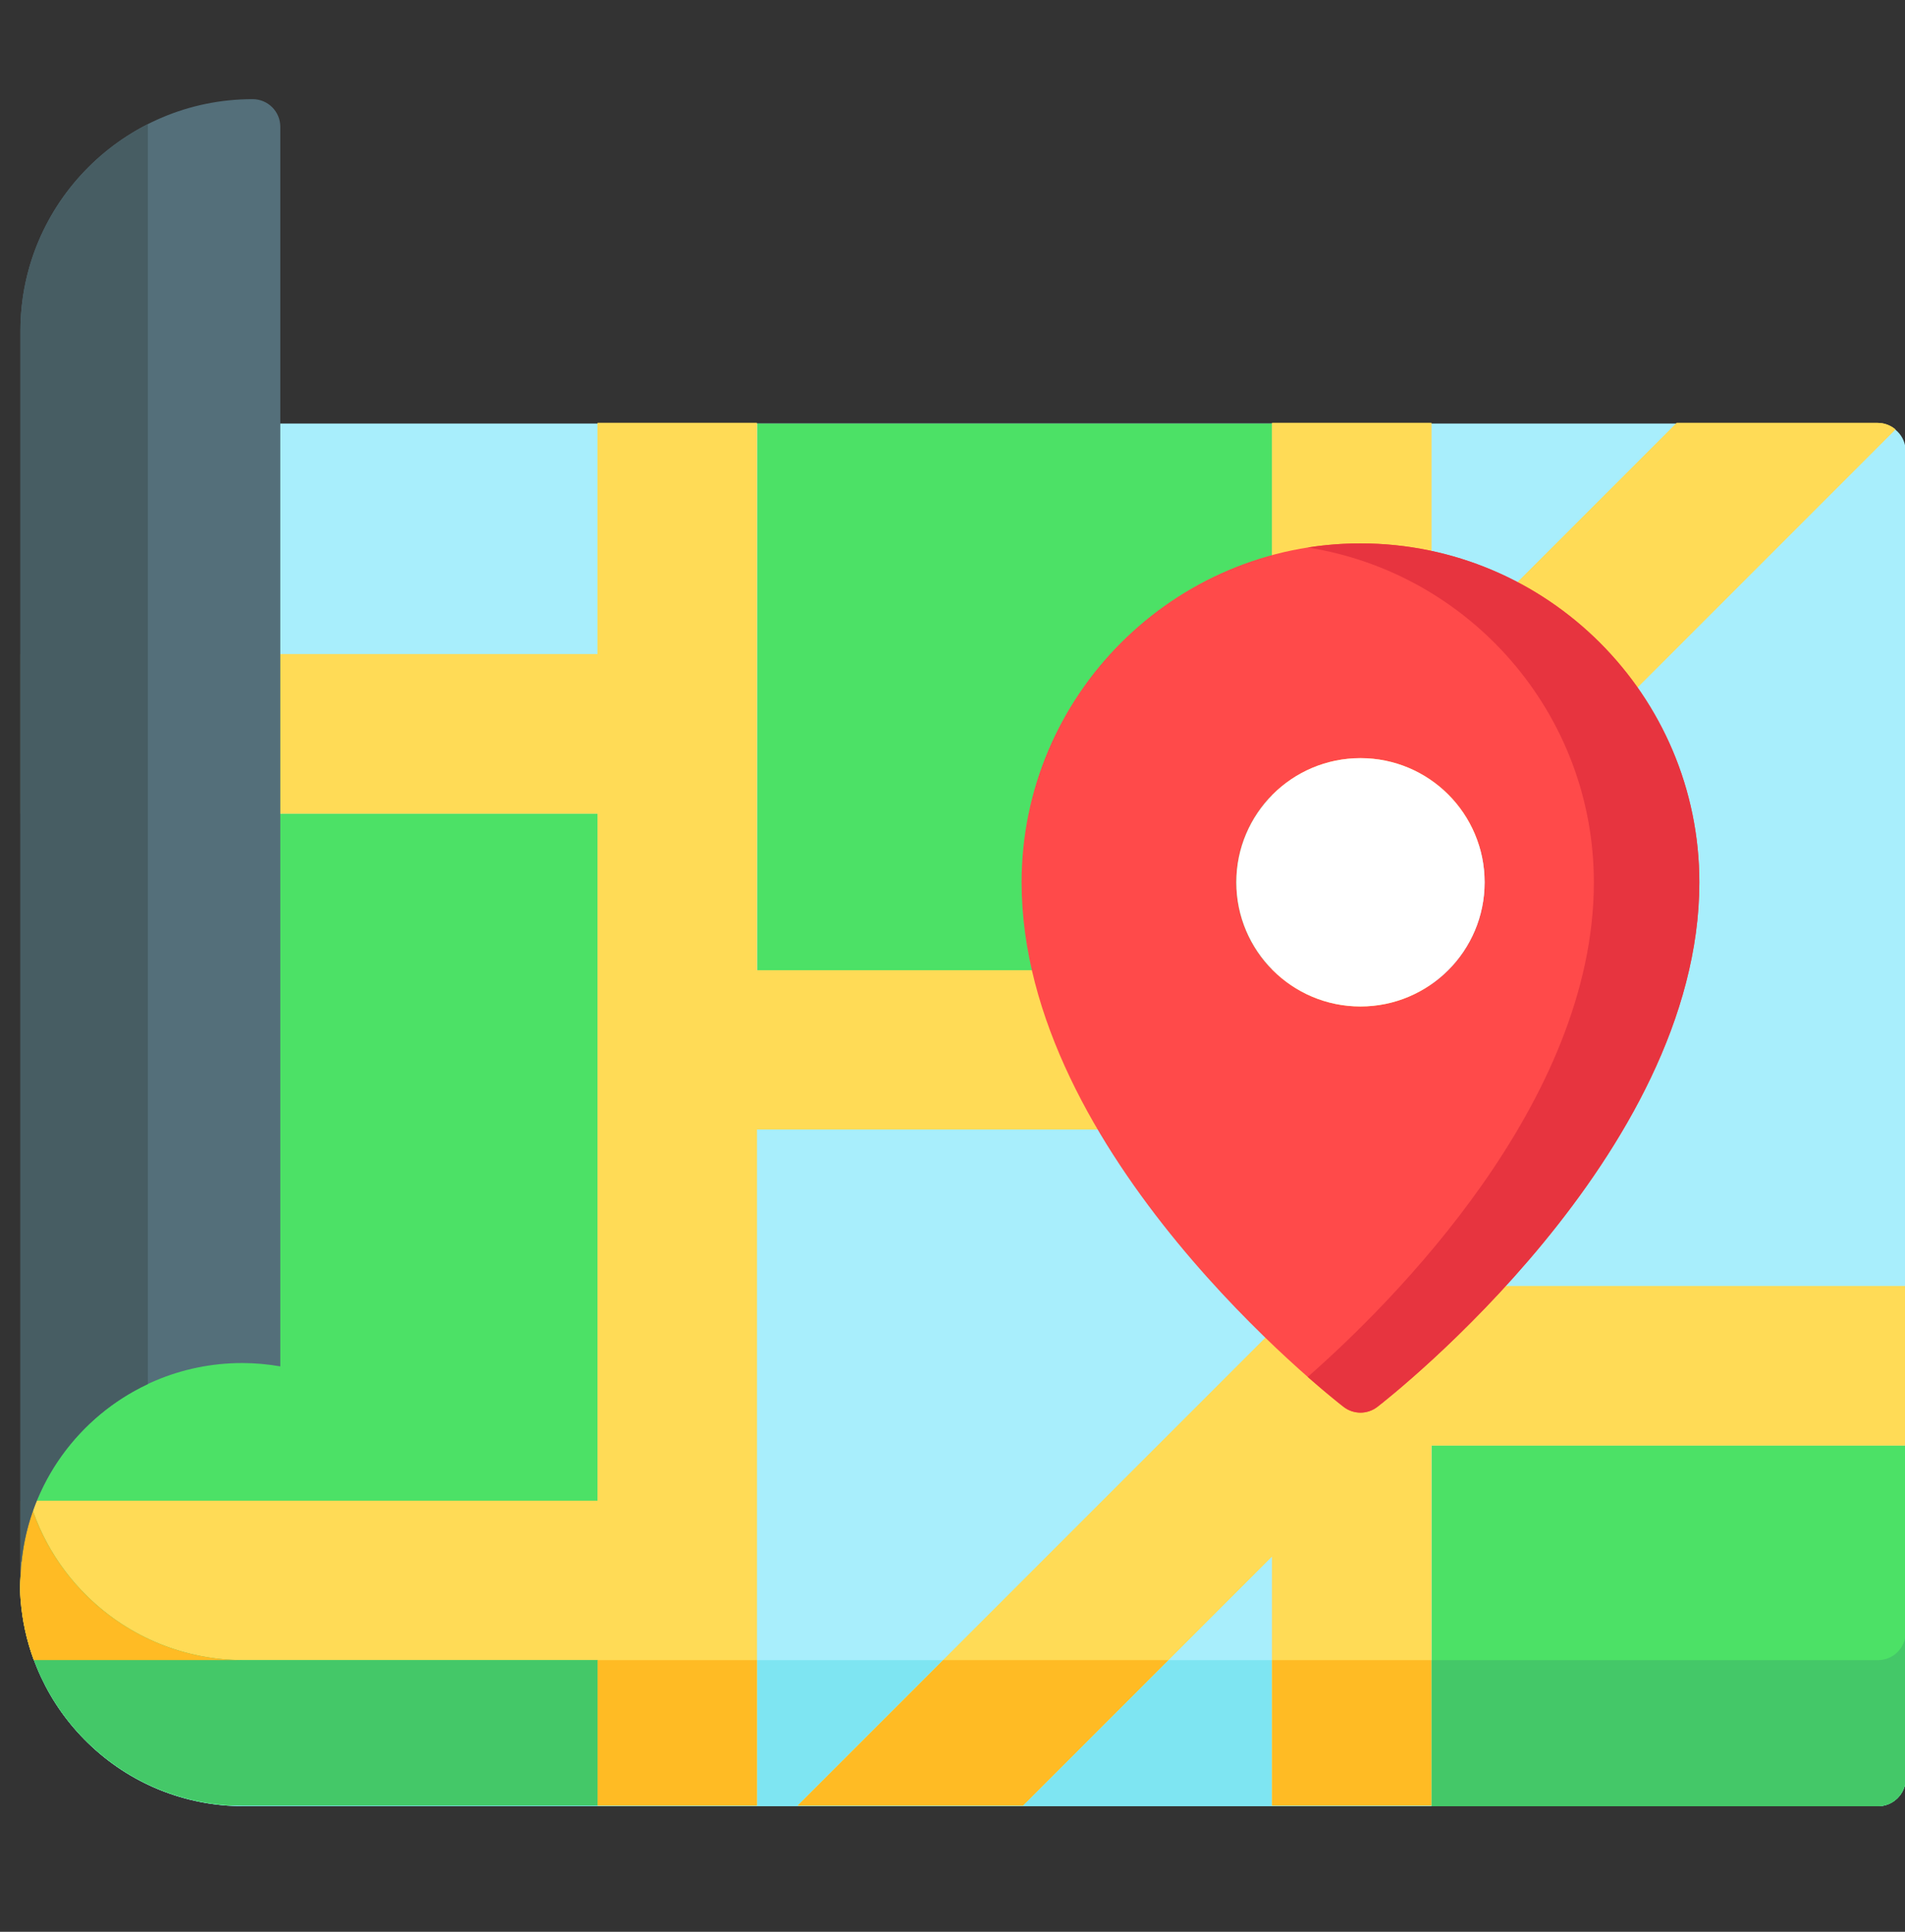<svg width="72" height="73" viewBox="0 0 72 73" fill="none" xmlns="http://www.w3.org/2000/svg">
<rect x="0" y="0" width="72" height="73" fill="#333333" stroke="none"/>
<g clip-path="url(#clip0_9862_1788)">
<path d="M70.979 16.005H21.537H9.543H0.793V59.589C0.783 59.726 0.776 59.863 0.772 60.001C0.772 60.019 0.772 60.038 0.772 60.056C0.776 60.191 0.783 60.325 0.793 60.458V60.46C0.946 62.51 1.834 64.415 3.319 65.86C4.906 67.404 7 68.254 9.216 68.254H70.979C71.557 68.254 72.025 67.787 72.025 67.21V17.048C72.026 16.472 71.557 16.005 70.979 16.005Z" fill="#A8EEFC"/>
<path d="M70.979 62.734H9.216C7 62.734 4.906 61.884 3.319 60.341C1.834 58.895 0.946 56.99 0.793 54.94L0.793 59.589C0.783 59.726 0.776 59.863 0.772 60.001C0.772 60.019 0.772 60.038 0.772 60.056C0.776 60.191 0.783 60.325 0.793 60.458V60.46C0.946 62.51 1.834 64.415 3.319 65.86C4.906 67.404 7 68.254 9.216 68.254H70.979C71.557 68.254 72.025 67.787 72.025 67.21V61.691C72.026 62.267 71.557 62.734 70.979 62.734Z" fill="#7EE5F2"/>
<path d="M48.091 16.005H28.617V36.664H48.091V16.005Z" fill="#4CE166"/>
<path d="M54.108 54.621V68.254H70.98C71.557 68.254 72.026 67.787 72.026 67.21V54.621H54.108Z" fill="#4CE166"/>
<path d="M0.793 59.589C0.783 59.726 0.776 59.863 0.772 60.001C0.772 60.019 0.772 60.038 0.772 60.056C0.776 60.191 0.783 60.325 0.793 60.458V60.46C0.946 62.51 1.834 64.415 3.319 65.86C4.762 67.264 6.625 68.091 8.617 68.23H22.599V61.206V30.741H0.793V59.589Z" fill="#4CE166"/>
<path d="M72.01 48.603H54.098V33.767L71.638 16.227C71.456 16.074 71.221 15.981 70.964 15.981H63.373L54.098 25.257V15.981H48.08V36.663H28.607V15.981H22.589V24.724H0.777V30.741H22.589V56.716H0.777V59.566C0.767 59.703 0.76 59.84 0.757 59.977C0.756 59.996 0.756 60.014 0.757 60.033C0.76 60.167 0.767 60.301 0.777 60.435V60.437H0.778C0.837 61.23 1.007 62.002 1.279 62.733H22.589V68.231H28.606V42.681H48.08V50.301L30.151 68.231H38.661L48.081 58.811V68.231H54.098V54.621H72.01V48.603Z" fill="#FFDB56"/>
<path d="M72.01 48.603H54.098V33.767L71.638 16.227C71.456 16.074 71.221 15.981 70.964 15.981H63.373L54.098 25.257V15.981H48.08V36.663H28.607V15.981H22.589V24.724H0.777V30.741H22.589V56.716H0.777V59.566C0.767 59.703 0.76 59.84 0.757 59.977C0.756 59.996 0.756 60.014 0.757 60.033C0.76 60.167 0.767 60.301 0.777 60.435V60.437H0.778C0.837 61.23 1.007 62.002 1.279 62.733H22.589V68.231H28.606V42.681H48.08V50.301L30.151 68.231H38.661L48.081 58.811V68.231H54.098V54.621H72.01V48.603Z" fill="#FFDB56"/>
<path d="M51.419 20.535C44.358 20.535 38.612 26.28 38.612 33.342C38.612 43.629 50.284 52.779 50.781 53.164C50.969 53.309 51.194 53.382 51.419 53.382C51.645 53.382 51.87 53.309 52.058 53.164C52.555 52.779 64.227 43.629 64.227 33.342C64.227 26.28 58.481 20.535 51.419 20.535ZM51.419 28.65C54.011 28.65 56.111 30.751 56.111 33.342C56.111 35.933 54.011 38.034 51.419 38.034C48.828 38.034 46.728 35.933 46.728 33.342C46.728 30.751 48.828 28.65 51.419 28.65Z" fill="#FF4A4A"/>
<path d="M51.42 20.535C50.742 20.535 50.076 20.588 49.426 20.69C55.544 21.651 60.24 26.958 60.24 33.342C60.24 41.66 52.611 49.233 49.426 52.032C50.18 52.694 50.686 53.09 50.781 53.164C50.969 53.309 51.194 53.382 51.42 53.382C51.645 53.382 51.87 53.309 52.058 53.164C52.555 52.779 64.227 43.629 64.227 33.342C64.227 26.28 58.481 20.535 51.42 20.535Z" fill="#E7343F"/>
<path d="M51.419 38.033C54.01 38.033 56.111 35.932 56.111 33.341C56.111 30.75 54.01 28.649 51.419 28.649C48.828 28.649 46.727 30.75 46.727 33.341C46.727 35.932 48.828 38.033 51.419 38.033Z" fill="white"/>
<path d="M9.216 62.734C7 62.734 4.906 61.884 3.319 60.341C2.073 59.128 1.249 57.59 0.925 55.916V56.257C0.879 56.257 0.833 56.258 0.788 56.258V59.566C0.778 59.703 0.771 59.84 0.767 59.978C0.766 59.996 0.766 60.015 0.767 60.033C0.771 60.168 0.778 60.302 0.788 60.435V60.437C0.941 62.487 1.829 64.392 3.314 65.837C4.901 67.381 6.995 68.231 9.211 68.231H22.599V62.735H9.216V62.734Z" fill="#44C868"/>
<path d="M0.793 24.723H0.777V30.741H0.793V24.723Z" fill="#FFBB24"/>
<path d="M28.606 62.734H22.588V68.23H28.606V62.734Z" fill="#FFBB24"/>
<path d="M3.319 60.341C2.274 59.324 1.526 58.078 1.12 56.716H0.777V59.566C0.767 59.703 0.76 59.84 0.757 59.977C0.756 59.996 0.756 60.014 0.757 60.033C0.76 60.167 0.767 60.301 0.777 60.435V60.437H0.778C0.837 61.23 1.007 62.002 1.279 62.733H9.176C6.975 62.723 4.896 61.875 3.319 60.341Z" fill="#FFBB24"/>
<path d="M54.097 62.734H48.08V68.23H54.097V62.734Z" fill="#FFBB24"/>
<path d="M35.647 62.734L30.151 68.231H38.661L44.157 62.734H35.647Z" fill="#FFBB24"/>
<path d="M9.153 51.508C9.645 51.508 10.126 51.553 10.594 51.634V4.79C10.594 4.214 10.126 3.747 9.548 3.747C4.709 3.747 0.772 7.674 0.772 12.501V59.87C0.772 55.252 4.524 51.508 9.153 51.508Z" fill="#546F7A"/>
<path d="M5.589 4.692C2.734 6.138 0.772 9.094 0.772 12.501V59.034C0.786 59.028 0.801 59.021 0.815 59.015C1.118 56.037 2.988 53.523 5.589 52.302V4.692Z" fill="#475D63"/>
<path d="M70.979 62.734H54.108V68.254H70.98C71.557 68.254 72.025 67.786 72.025 67.21V61.691C72.025 62.267 71.557 62.734 70.979 62.734Z" fill="#44C868"/>
</g>
<defs>
<clipPath id="clip0_9862_1788">
<rect width="72" height="72" fill="white" transform="translate(0 0.366)"/>
</clipPath>
</defs>
</svg>
